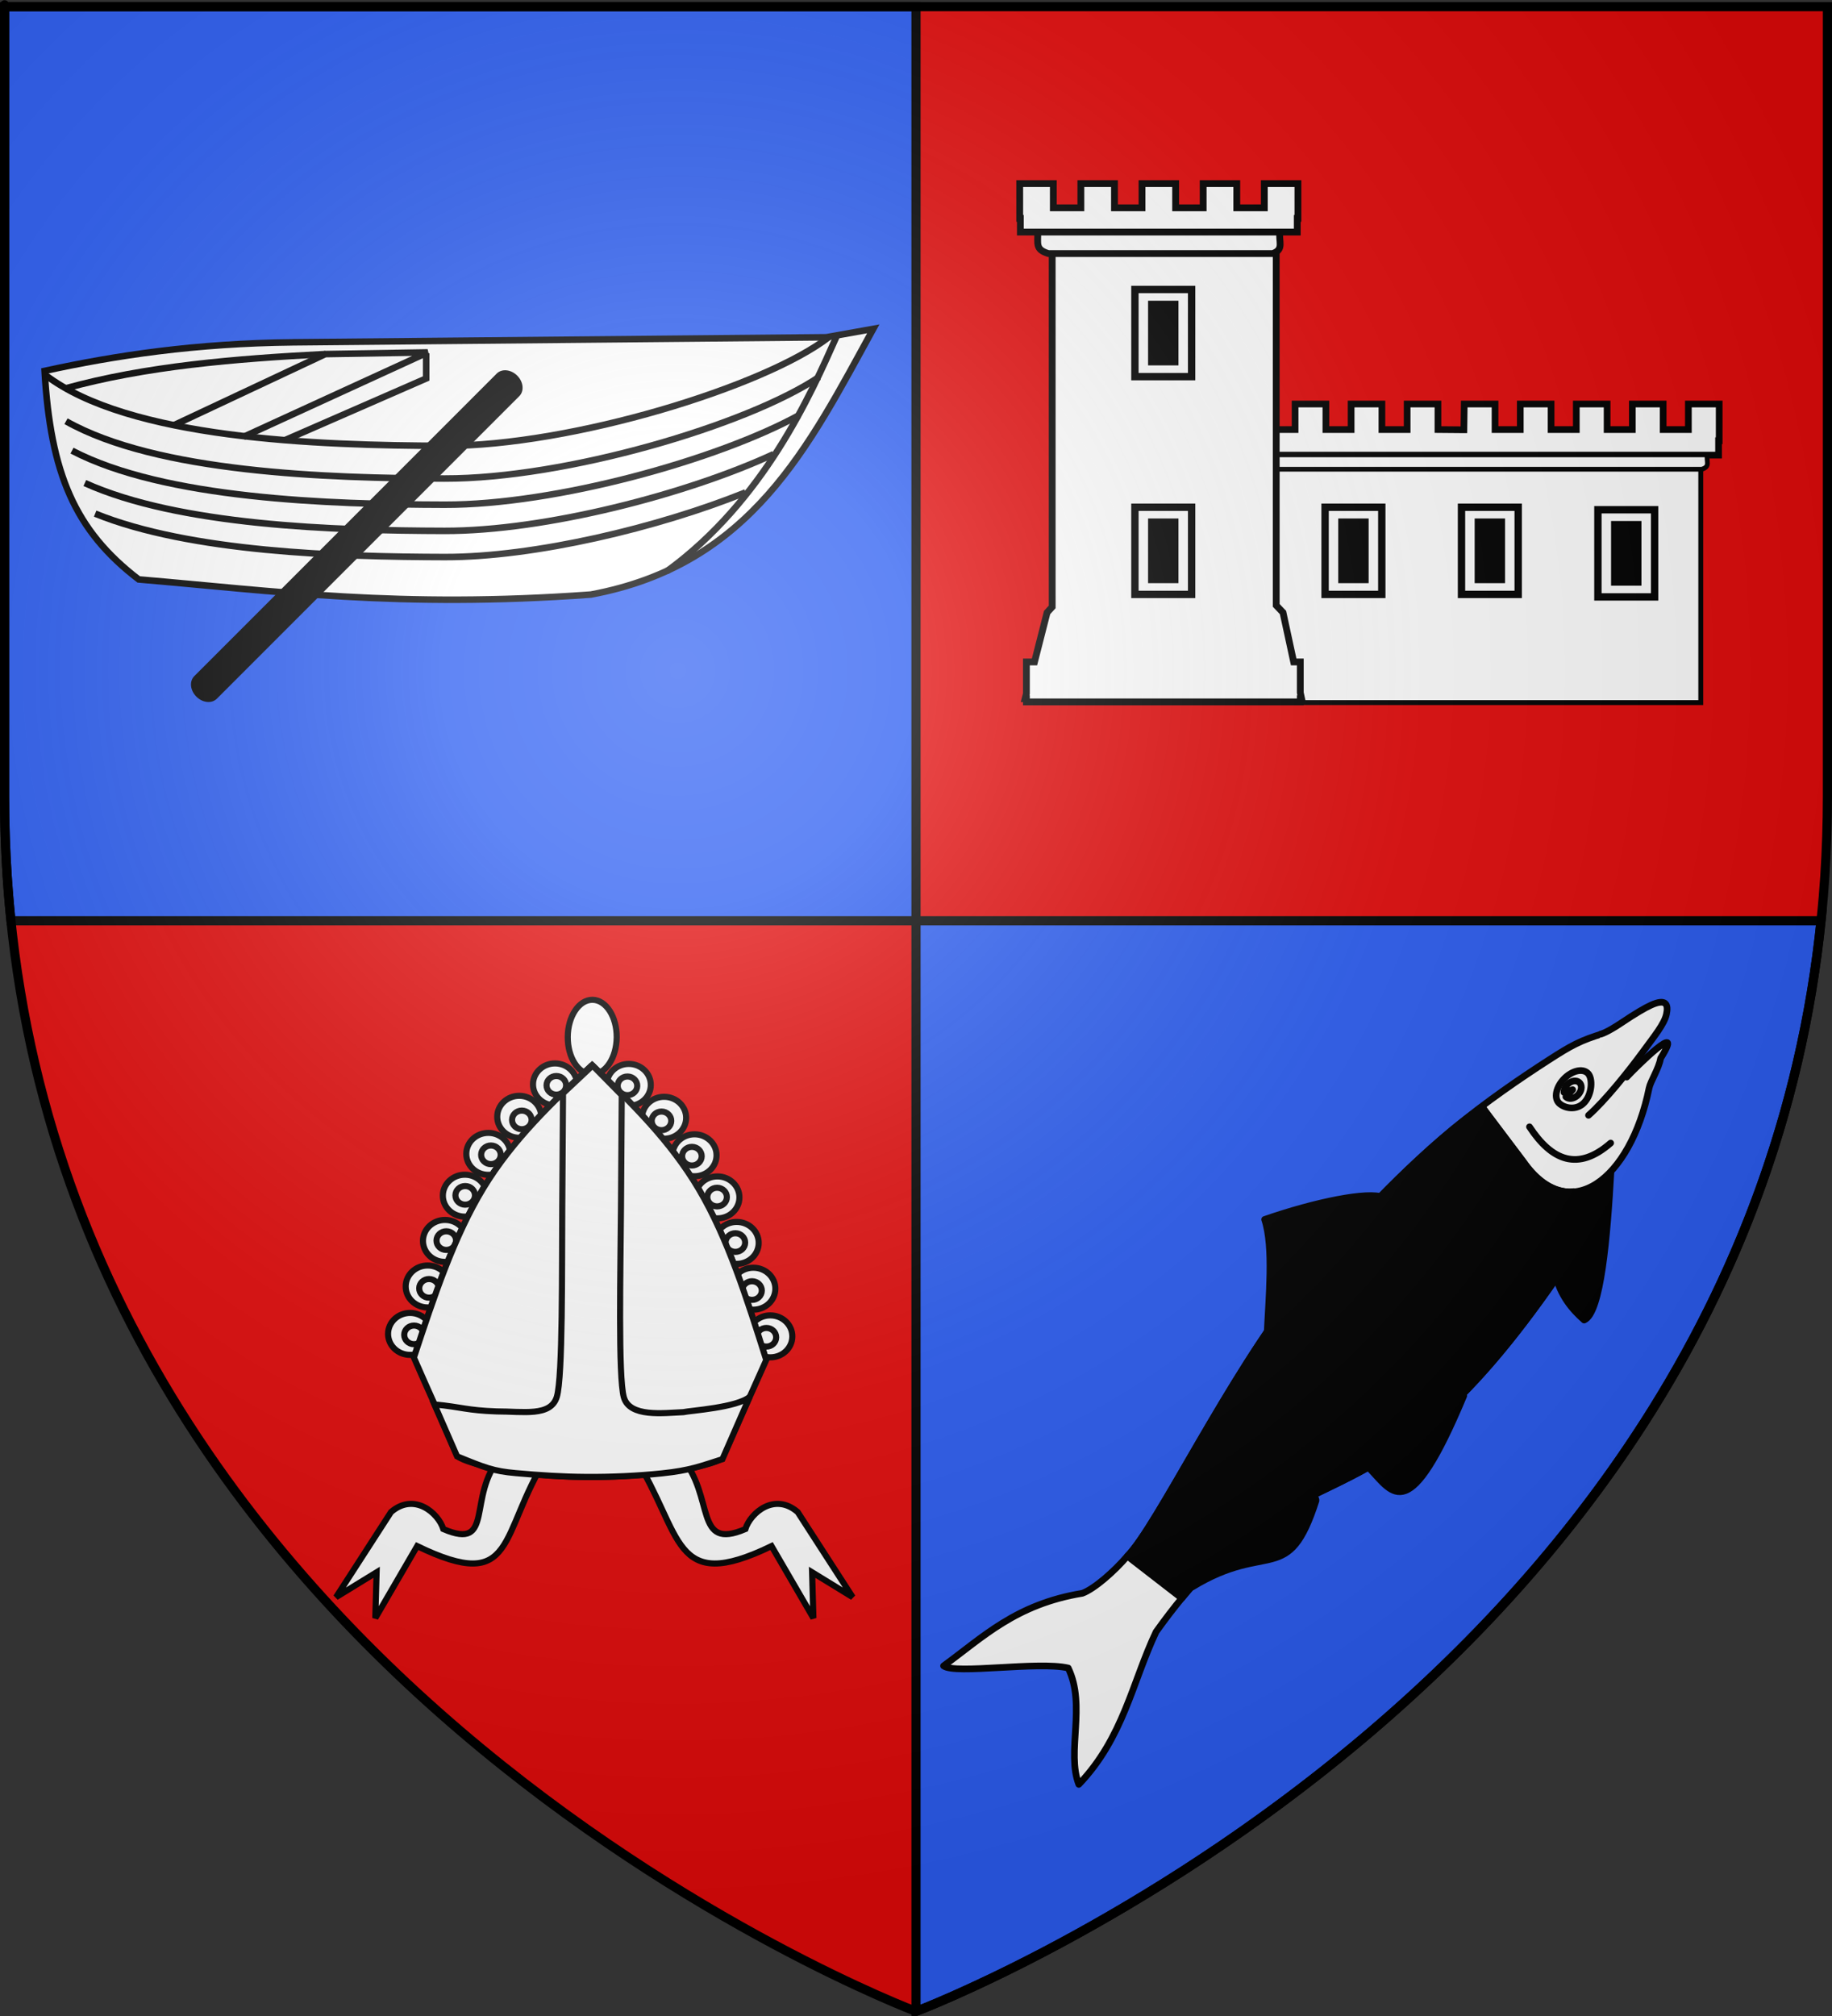 <?xml version="1.0" encoding="UTF-8" standalone="no"?>
<svg
   xmlns:dc="http://purl.org/dc/elements/1.1/"
   xmlns:cc="http://creativecommons.org/ns#"
   xmlns:rdf="http://www.w3.org/1999/02/22-rdf-syntax-ns#"
   xmlns:svg="http://www.w3.org/2000/svg"
   xmlns="http://www.w3.org/2000/svg"
   xmlns:xlink="http://www.w3.org/1999/xlink"
   xmlns:sodipodi="http://sodipodi.sourceforge.net/DTD/sodipodi-0.dtd"
   xmlns:inkscape="http://www.inkscape.org/namespaces/inkscape"
   height="660"
   width="600"
   version="1.0"
   id="svg2"
   sodipodi:version="0.32"
   inkscape:version="0.91 r13725"
   sodipodi:docname="Blason_ville_fr_Varambon_(Ain).svg"
   inkscape:export-filename="/Users/olivier/Desktop/Blason Rouge/Blason_Vide_3D.png"
   inkscape:export-xdpi="144"
   inkscape:export-ydpi="144"
   inkscape:output_extension="org.inkscape.output.svg.inkscape">
  <rect width="100%" height="100%" fill="#333333" stroke="none"/>
  <sodipodi:namedview
     inkscape:window-height="691"
     inkscape:window-width="1280"
     inkscape:pageshadow="2"
     inkscape:pageopacity="0.0"
     guidetolerance="10.0"
     gridtolerance="10.0"
     objecttolerance="10.0"
     borderopacity="1.0"
     bordercolor="#666666"
     pagecolor="#ffffff"
     id="base"
     showgrid="false"
     height="660px"
     inkscape:zoom="0.531018"
     inkscape:cx="168.58548"
     inkscape:cy="258.51752"
     inkscape:window-x="0"
     inkscape:window-y="1"
     inkscape:current-layer="layer4"
     inkscape:window-maximized="1" />
  <desc
     id="desc4">Flag of Canton of Valais (Wallis)</desc>
  <defs
     id="defs6">
    <linearGradient
       id="linearGradient2893">
      <stop
         style="stop-color:white;stop-opacity:0.314;"
         offset="0"
         id="stop2895" />
      <stop
         id="stop2897"
         offset="0.19"
         style="stop-color:white;stop-opacity:0.251;" />
      <stop
         style="stop-color:#6b6b6b;stop-opacity:0.125;"
         offset="0.6"
         id="stop2901" />
      <stop
         style="stop-color:black;stop-opacity:0.125;"
         offset="1"
         id="stop2899" />
    </linearGradient>
    <radialGradient
       inkscape:collect="always"
       xlink:href="#linearGradient2893"
       id="radialGradient3163"
       gradientUnits="userSpaceOnUse"
       gradientTransform="matrix(1.353,0,0,1.349,-77.629,-85.747)"
       cx="221.445"
       cy="226.331"
       fx="221.445"
       fy="226.331"
       r="300" />
    <g
       id="s">
      <g
         id="c">
        <path
           transform="matrix(0.951,0.309,-0.309,0.951,0,-1)"
           d="M 0,0 L 0,1 L 0.5,1 L 0,0 z "
           id="t" />
        <use
           height="540"
           width="810"
           y="0"
           x="0"
           id="use2144"
           transform="scale(-1,1)"
           xlink:href="#t" />
      </g>
      <g
         id="a">
        <use
           height="540"
           width="810"
           y="0"
           x="0"
           id="use2147"
           transform="matrix(0.309,0.951,-0.951,0.309,0,0)"
           xlink:href="#c" />
        <use
           height="540"
           width="810"
           y="0"
           x="0"
           id="use2149"
           transform="matrix(-0.809,0.588,-0.588,-0.809,0,0)"
           xlink:href="#c" />
      </g>
      <use
         height="540"
         width="810"
         y="0"
         x="0"
         id="use2151"
         transform="scale(-1,1)"
         xlink:href="#a" />
    </g>
  </defs>
  <g
     inkscape:groupmode="layer"
     id="layer3"
     inkscape:label="Fond écu"
     style="display:inline"
     sodipodi:insensitive="true">
    <path
       id="path2855"
       style="fill:#e20909;fill-opacity:1;fill-rule:evenodd;stroke:none;stroke-width:1px;stroke-linecap:butt;stroke-linejoin:miter;stroke-opacity:1"
       d="m 300,658.5 c 0,0 298.5,-112.32 298.5,-397.772 0,-285.452 0,-258.552 0,-258.552 l -597,0 0,258.552 C 1.5,546.18 300,658.5 300,658.5 Z"
       sodipodi:nodetypes="cccccc"
       inkscape:connector-curvature="0" />
    <path
       style="fill:#2b5df2;fill-opacity:1;fill-rule:evenodd;stroke:#000000;stroke-width:3;stroke-linecap:butt;stroke-linejoin:miter;stroke-miterlimit:4;stroke-dasharray:none;stroke-opacity:1"
       d="m 1.5,2.188 0,258.531 c 0,13.98 0.732,27.562 2.094,40.719 l 296.406,0 0,-299.25 -298.5,0 z"
       id="path2214"
       inkscape:connector-curvature="0" />
    <path
       style="fill:#2b5df2;fill-opacity:1;fill-rule:evenodd;stroke:#000000;stroke-width:3;stroke-linecap:butt;stroke-linejoin:miter;stroke-miterlimit:4;stroke-dasharray:none;stroke-opacity:1"
       d="m 596.406,301.438 c 0.537,-5.726 0.564,-5.723 0,0 z m 0,0 -296.406,0 0,357.062 c 0,0 269.962,-101.579 296.406,-357.062 z"
       id="path3188"
       sodipodi:nodetypes="cccccc"
       inkscape:connector-curvature="0" />
  </g>
  <g
     inkscape:groupmode="layer"
     id="layer4"
     inkscape:label="Meubles"
     style="display:inline"
     sodipodi:insensitive="true">
    <g
       style="display:inline"
       id="g4768"
       transform="matrix(0.335,0,0,0.335,593.84,122.559)">
      <path
         sodipodi:nodetypes="ccccc"
         inkscape:connector-curvature="0"
         id="rect2519"
         d="m -109.91,82.102 0,238.674 -440.529,0 0,-238.674 z"
         style="fill:#ffffff;fill-opacity:1;stroke:#000000;stroke-width:4.78;stroke-miterlimit:4;stroke-dasharray:none;stroke-opacity:1" />
      <path
         inkscape:connector-curvature="0"
         sodipodi:nodetypes="ccccccccccccccccccccccccccccccccccccccccc"
         d="m -341.495,54.158 -25.352,-0.221 0,-24.984 -30.11,0 0,24.984 -24.672,0 0,-24.984 -30.11,0 0,24.984 -24.672,0 0,-24.984 -30.11,0 0,24.984 -24.672,0 0,-24.984 -30.11,0 0,35.872 0.587,0 0,14.085 468.205,0 0,-14.085 0.599,0 0,-35.872 -30.11,0 0,24.984 -24.672,0 0,-24.984 -30.11,0 0,24.984 -24.672,0 0,-24.984 -30.11,0 0,24.984 -24.672,0 0,-24.984 -30.11,0 0,24.984 -24.672,0 0,-24.984 -30.11,0 -0.349,25.205 z"
         style="fill:#ffffff;fill-opacity:1;stroke:#000000;stroke-width:6.54;stroke-miterlimit:4;stroke-dasharray:none;stroke-opacity:1"
         id="path4244" />
      <path
         inkscape:connector-curvature="0"
         style="fill:#ffffff;fill-opacity:1;stroke:#000000;stroke-width:4.64;stroke-miterlimit:4;stroke-dasharray:none;stroke-opacity:1"
         d="m -103.563,78.64 -436.342,0 c 0.273,8.062 -1.964,11.356 7.747,14.072 l 423.268,0 c 8.663,-2.621 4.174,-7.657 5.326,-14.072 z"
         id="path4242"
         sodipodi:nodetypes="ccccc" />
      <g
         transform="translate(20,0)"
         id="g4756">
        <path
           sodipodi:nodetypes="ccccc"
           style="fill:#000000;fill-opacity:1;stroke:#000000;stroke-width:10.6;stroke-miterlimit:4;stroke-dasharray:none;stroke-opacity:1"
           d="m -176.744,134.009 0,81.777 -52.026,0 0,-81.777 52.026,0 z"
           id="use2498"
           inkscape:connector-curvature="0" />
        <path
           id="use2500"
           d="m -176.744,134.009 0,81.777 -52.026,0 0,-81.777 52.026,0 z m -13.05,11.177 -25.926,0 0,59.422 25.926,0 0,-59.422 z"
           style="fill:#ffffff;fill-opacity:1;stroke:#000000;stroke-width:3.786;stroke-miterlimit:4;stroke-dasharray:none;stroke-opacity:1"
           inkscape:connector-curvature="0" />
      </g>
      <path
         id="path4222"
         d="m -524.969,-143.661 0,369.426 6.623,6.957 10.452,48.344 6.468,0 0,29.973 1.268,5.874 -1.268,0 0,3.187 -267.764,0 0,-3.187 -1.268,0 1.268,-4.957 0,-30.89 7.891,0 12.34,-48.344 4.967,-5.457 0,-370.925 219.023,0 z"
         style="fill:#ffffff;fill-opacity:1;stroke:#000000;stroke-width:6.653;stroke-miterlimit:4;stroke-dasharray:none;stroke-opacity:1"
         inkscape:connector-curvature="0" />
      <path
         sodipodi:nodetypes="ccccc"
         id="path4224"
         d="m -521.337,-139.623 -236.798,0 c 0.365,12.361 -2.633,17.412 10.387,21.577 l 219.27,0 c 11.614,-4.018 5.597,-11.739 7.141,-21.577 z"
         style="fill:#ffffff;fill-opacity:1;stroke:#000000;stroke-width:6.653;stroke-miterlimit:4;stroke-dasharray:none;stroke-opacity:1"
         inkscape:connector-curvature="0" />
      <path
         id="path4226"
         d="m -503.737,-186.436 0,34.011 -0.654,0 0,13.354 -270.704,0 0,-13.354 -0.641,0 0,-34.011 32.859,0 0,23.688 26.925,0 0,-23.688 32.859,0 0,23.688 26.925,0 0,-23.688 32.859,0 0,23.688 26.925,0 0,-23.688 32.859,0 0,23.688 26.925,0 0,-23.688 32.859,0 z"
         style="fill:#ffffff;fill-opacity:1;stroke:#000000;stroke-width:6.653;stroke-miterlimit:4;stroke-dasharray:none;stroke-opacity:1"
         inkscape:connector-curvature="0" />
      <g
         id="g4760">
        <path
           sodipodi:nodetypes="ccccc"
           style="fill:#000000;fill-opacity:1;stroke:#000000;stroke-width:10.6;stroke-miterlimit:4;stroke-dasharray:none;stroke-opacity:1"
           d="m -609.377,-81.251 0,81.777 -52.026,0 0,-81.777 52.026,0 z"
           id="path4662"
           inkscape:connector-curvature="0" />
        <path
           id="path4664"
           d="m -609.377,-81.251 0,81.777 -52.026,0 0,-81.777 52.026,0 z m -13.05,11.177 -25.926,0 0,59.422 25.926,0 0,-59.422 z"
           style="fill:#ffffff;fill-opacity:1;stroke:#000000;stroke-width:3.786;stroke-miterlimit:4;stroke-dasharray:none;stroke-opacity:1"
           inkscape:connector-curvature="0" />
      </g>
      <g
         id="g4764">
        <path
           inkscape:connector-curvature="0"
           id="path4668"
           d="m -609.377,131.564 0,81.777 -52.026,0 0,-81.777 52.026,0 z"
           style="fill:#000000;fill-opacity:1;stroke:#000000;stroke-width:10.6;stroke-miterlimit:4;stroke-dasharray:none;stroke-opacity:1"
           sodipodi:nodetypes="ccccc" />
        <path
           inkscape:connector-curvature="0"
           style="fill:#ffffff;fill-opacity:1;stroke:#000000;stroke-width:3.786;stroke-miterlimit:4;stroke-dasharray:none;stroke-opacity:1"
           d="m -609.377,131.564 0,81.777 -52.026,0 0,-81.777 52.026,0 z m -13.05,11.177 -25.926,0 0,59.422 25.926,0 0,-59.422 z"
           id="path4670" />
      </g>
      <g
         transform="translate(10,0)"
         id="g4736">
        <path
           inkscape:connector-curvature="0"
           id="use2504"
           d="m -433.462,131.564 0,81.777 -52.026,0 0,-81.777 52.026,0 z"
           style="fill:#000000;fill-opacity:1;stroke:#000000;stroke-width:10.6;stroke-miterlimit:4;stroke-dasharray:none;stroke-opacity:1"
           sodipodi:nodetypes="ccccc" />
        <path
           inkscape:connector-curvature="0"
           style="fill:#ffffff;fill-opacity:1;stroke:#000000;stroke-width:3.786;stroke-miterlimit:4;stroke-dasharray:none;stroke-opacity:1"
           d="m -433.462,131.564 0,81.777 -52.026,0 0,-81.777 52.026,0 z m -13.05,11.177 -25.926,0 0,59.422 25.926,0 0,-59.422 z"
           id="use2506" />
      </g>
      <g
         transform="translate(15,0)"
         id="g4752">
        <path
           sodipodi:nodetypes="ccccc"
           style="fill:#000000;fill-opacity:1;stroke:#000000;stroke-width:10.6;stroke-miterlimit:4;stroke-dasharray:none;stroke-opacity:1"
           d="m -305.103,131.564 0,81.777 -52.026,0 0,-81.777 52.026,0 z"
           id="path4678"
           inkscape:connector-curvature="0" />
        <path
           id="path4680"
           d="m -305.103,131.564 0,81.777 -52.026,0 0,-81.777 52.026,0 z m -13.05,11.177 -25.926,0 0,59.422 25.926,0 0,-59.422 z"
           style="fill:#ffffff;fill-opacity:1;stroke:#000000;stroke-width:3.786;stroke-miterlimit:4;stroke-dasharray:none;stroke-opacity:1"
           inkscape:connector-curvature="0" />
      </g>
    </g>
    <g
       style="display:inline"
       id="g5911"
       transform="matrix(0.668,-0.863,0.863,0.668,-162.284,525.078)">
      <path
         inkscape:connector-curvature="0"
         sodipodi:nodetypes="cc"
         d="m 409.267,426.755 c -40.982,11.038 -36.154,1.352 -34.598,-8.762"
         style="fill:#000000;fill-opacity:1;fill-rule:evenodd;stroke:#000000;stroke-width:2;stroke-linecap:round;stroke-linejoin:round;stroke-miterlimit:4;stroke-dasharray:none;stroke-opacity:1"
         id="path13369" />
      <path
         sodipodi:nodetypes="csc"
         d="m 361.505,403.557 c -0.779,0.3 -3.529,7.123 -4.254,7.386 -25.634,9.305 -18.152,-4 -43.222,-13.502"
         style="fill:#000000;fill-opacity:1;fill-rule:evenodd;stroke:#000000;stroke-width:2;stroke-linecap:round;stroke-linejoin:round;stroke-miterlimit:4;stroke-dasharray:none;stroke-opacity:1"
         id="path13367"
         inkscape:connector-curvature="0" />
      <path
         sodipodi:nodetypes="ccc"
         d="m 441.567,371.247 c -1.326,-4.747 -13.484,-15.258 -27.049,-24.122 -4.911,7.284 -17.631,15.211 -27.276,22.011"
         style="fill:#000000;fill-opacity:1;fill-rule:evenodd;stroke:#000000;stroke-width:2;stroke-linecap:round;stroke-linejoin:round;stroke-miterlimit:4;stroke-dasharray:none;stroke-opacity:1"
         id="path13361"
         inkscape:connector-curvature="0" />
      <path
         inkscape:connector-curvature="0"
         sodipodi:nodetypes="csssccccccc"
         d="m 521.188,393.594 c -6.27,-4.465 -8.998,-5.624 -16.783,-8.373 -9.298,-3.283 -21.197,-7.169 -33.936,-10.023 -22.907,-5.132 -48.531,-6.917 -65.467,-7.272 -33.832,-0.708 -83.139,10.011 -95.574,8.43 -6.245,-0.311 -13.903,-1.853 -17.076,-3.846 -14.818,-13.801 -28.673,-15.529 -42.716,-19.609 0.046,4.374 18.583,21.592 22.393,29.976 -5.611,11.24 -20.237,14.907 -25.661,23.88 19.3,2.033 34.036,-6.084 50.396,-9.675 74.597,-2.795 56.884,35.552 157.772,30.04"
         style="fill:#ffffff;fill-opacity:1;fill-rule:evenodd;stroke:#000000;stroke-width:2;stroke-linecap:round;stroke-linejoin:round;stroke-miterlimit:4;stroke-dasharray:none;stroke-opacity:1"
         id="path13355" />
      <path
         inkscape:connector-curvature="0"
         sodipodi:nodetypes="ccc"
         d="m 477.457,414.023 c -23.23,5.733 -27.513,17.625 -28.104,27.395 4.74,2.704 23.934,-9.754 40.405,-21.084"
         style="fill:#000000;fill-opacity:1;fill-rule:evenodd;stroke:#000000;stroke-width:2;stroke-linecap:round;stroke-linejoin:round;stroke-miterlimit:4;stroke-dasharray:none;stroke-opacity:1"
         id="path13357" />
      <path
         inkscape:connector-curvature="0"
         sodipodi:nodetypes="csscc"
         d="m 480.953,378.882 c -0.406,1.023 -4.87,17.95 -5.17,18.913 -7.177,23.033 15.467,28.814 40.528,16.444 1.884,-0.93 6.39,-1.246 9.186,-2.74 14.472,-1.411 -7.029,-4.285 -10.689,-4.584"
         style="fill:#ffffff;fill-opacity:1;fill-rule:evenodd;stroke:#000000;stroke-width:2;stroke-linecap:round;stroke-linejoin:round;stroke-miterlimit:4;stroke-dasharray:none;stroke-opacity:1"
         id="path13359" />
      <path
         inkscape:connector-curvature="0"
         d="m 485.145,392.968 c -3.964,11.562 -1.681,19.738 11.068,22.242"
         style="fill:#ffffff;fill-opacity:1;fill-rule:evenodd;stroke:#000000;stroke-width:2;stroke-linecap:round;stroke-linejoin:round;stroke-miterlimit:4;stroke-dasharray:none;stroke-opacity:1"
         id="path13363" />
      <path
         inkscape:connector-curvature="0"
         sodipodi:nodetypes="cssssc"
         d="m 498.718,404.86 c 6.498,1.257 17.718,1.44 25.256,1.238 5.552,-0.149 10.325,-0.008 13.035,-1.3 2.649,-1.263 3.785,-2.971 -0.661,-5.329 -1.707,-0.905 -4.826,-2.175 -9.539,-3.736 -5.264,-1.743 -6.645,-2.911 -6.645,-2.911"
         style="fill:#ffffff;fill-opacity:1;fill-rule:evenodd;stroke:#000000;stroke-width:2;stroke-linecap:round;stroke-linejoin:round;stroke-miterlimit:4;stroke-dasharray:none;stroke-opacity:1"
         id="path13365" />
      <path
         inkscape:connector-curvature="0"
         sodipodi:nodetypes="csssc"
         d="m 496.184,395.669 c -0.224,2.19 1.343,5.493 4.765,5.843 3.423,0.35 7.406,-2.387 7.63,-4.577 0.224,-2.19 -2.37,-4.248 -5.793,-4.598 -3.423,-0.35 -6.379,1.142 -6.603,3.332 z"
         style="fill:#ffffff;fill-opacity:1;stroke:#000000;stroke-width:2;stroke-linecap:round;stroke-linejoin:round;stroke-miterlimit:4;stroke-dasharray:none;stroke-opacity:1"
         id="path13371" />
      <path
         inkscape:connector-curvature="0"
         d="m 498.944,396.1 c -0.112,1.092 0.841,2.13 2.248,2.447 1.406,0.318 2.849,-0.179 3.404,-1.172 0.555,-0.992 0.056,-2.186 -1.175,-2.817 -1.232,-0.63 -2.832,-0.51 -3.774,0.284 l 2.232,1.556 -2.934,-0.3 z"
         style="fill:#ffffff;fill-opacity:1;stroke:#000000;stroke-width:2;stroke-linecap:round;stroke-linejoin:round;stroke-miterlimit:4;stroke-dasharray:none;stroke-opacity:1"
         id="path13373" />
      <path
         id="path5905"
         d="m 309.436,376.355 0,20.666 c 60.182,1.8 50.379,35.277 145.1,30.102 l 23.381,-11.762 c -0.321,-0.351 -0.682,-0.668 -0.961,-1.055 -0.549,-0.76 -1.016,-1.589 -1.393,-2.486 -0.376,-0.897 -0.661,-1.861 -0.852,-2.895 -0.19,-1.033 -0.285,-2.136 -0.275,-3.305 0.009,-1.169 0.121,-2.406 0.344,-3.711 0.222,-1.305 0.555,-2.676 1.004,-4.115 0.241,-0.774 3.654,-13.469 5.396,-19.752 -3.548,-0.973 -6.974,-2.009 -10.711,-2.846 -22.907,-5.132 -48.531,-6.917 -65.467,-7.271 -33.827,-0.707 -83.122,10.007 -95.566,8.43 z"
         style="fill:#000000;fill-opacity:1;fill-rule:evenodd;stroke:#000000;stroke-width:2;stroke-linecap:round;stroke-linejoin:round;stroke-miterlimit:4;stroke-dasharray:none;stroke-opacity:1"
         inkscape:connector-curvature="0" />
    </g>
    <g
       id="g4281">
      <g
         style="stroke-width:1.697;stroke-miterlimit:4;stroke-dasharray:none"
         transform="matrix(1.179,0,0,1.179,366.425,291.958)"
         id="g7468">
        <path
           style="fill:#ffffff;fill-rule:evenodd;stroke:#000000;stroke-width:1.697;stroke-linecap:butt;stroke-linejoin:miter;stroke-miterlimit:4;stroke-dasharray:none;stroke-opacity:1"
           d="m -171.74,156.97 12.898,0 c -13.524,21.37 -8.209,38.197 -36.066,24.715 l -11.631,19.99 0.363,-12.721 -11.267,6.906 15.265,-23.625 c 6.379,-5.513 13.098,0.158 14.538,4.725 14.383,6.154 6.436,-9.175 15.898,-19.99 z"
           id="path7464"
           inkscape:connector-curvature="0"
           sodipodi:nodetypes="ccccccccc" />
        <path
           sodipodi:nodetypes="ccccccccc"
           inkscape:connector-curvature="0"
           id="path7466"
           d="m -121.59,156.97 -12.898,0 c 13.524,21.37 10.162,38.197 38.019,24.715 l 11.631,19.99 -0.363,-12.721 11.267,6.906 -15.265,-23.625 c -6.379,-5.513 -13.098,0.158 -14.538,4.725 -14.416,6.163 -8.348,-9.185 -17.852,-19.99 z"
           style="fill:#ffffff;fill-rule:evenodd;stroke:#000000;stroke-width:1.697;stroke-linecap:butt;stroke-linejoin:miter;stroke-miterlimit:4;stroke-dasharray:none;stroke-opacity:1" />
      </g>
      <g
         style="stroke-width:1.697;stroke-miterlimit:4;stroke-dasharray:none"
         transform="matrix(1.179,0.008,-0.008,1.179,366.653,293.144)"
         id="g7347">
        <g
           style="stroke-width:1.697;stroke-miterlimit:4;stroke-dasharray:none"
           id="g7382">
          <path
             id="mitra1-1"
             class="Silber Rand2"
             d="m -142.077,53.535 c 0,-3.217 2.739,-5.825 6.118,-5.825 3.379,0 6.118,2.608 6.118,5.825 0,3.217 -2.739,5.825 -6.118,5.825 -3.379,0 -6.118,-2.608 -6.118,-5.825 l 0,0 z"
             style="fill:#ffffff;fill-opacity:1;fill-rule:evenodd;stroke:#000000;stroke-width:1.697;stroke-linecap:butt;stroke-linejoin:miter;stroke-miterlimit:4;stroke-dasharray:none;stroke-opacity:1"
             inkscape:connector-curvature="0" />
          <path
             id="mitra1-2"
             class="Silber Rand2"
             d="m -132.198,62.597 c 0,-3.217 2.739,-5.825 6.118,-5.825 3.379,0 6.118,2.608 6.118,5.825 0,3.217 -2.739,5.825 -6.118,5.825 -3.379,0 -6.118,-2.608 -6.118,-5.825 l 0,0 z"
             style="fill:#ffffff;fill-opacity:1;fill-rule:evenodd;stroke:#000000;stroke-width:1.697;stroke-linecap:butt;stroke-linejoin:miter;stroke-miterlimit:4;stroke-dasharray:none;stroke-opacity:1"
             inkscape:connector-curvature="0" />
          <path
             id="mitra1-3"
             class="Silber Rand2"
             d="m -123.678,72.952 c 0,-3.217 2.739,-5.825 6.118,-5.825 3.379,0 6.118,2.608 6.118,5.825 0,3.217 -2.739,5.825 -6.118,5.825 -3.379,0 -6.118,-2.608 -6.118,-5.825 z"
             style="fill:#ffffff;fill-opacity:1;fill-rule:evenodd;stroke:#000000;stroke-width:1.697;stroke-linecap:butt;stroke-linejoin:miter;stroke-miterlimit:4;stroke-dasharray:none;stroke-opacity:1"
             inkscape:connector-curvature="0" />
          <path
             id="mitra1-4"
             class="Silber Rand2"
             d="m -117.243,84.603 c 0,-3.217 2.739,-5.825 6.118,-5.825 3.379,0 6.118,2.608 6.118,5.825 0,3.217 -2.739,5.825 -6.118,5.825 -3.379,0 -6.118,-2.608 -6.118,-5.825 z"
             style="fill:#ffffff;fill-opacity:1;fill-rule:evenodd;stroke:#000000;stroke-width:1.697;stroke-linecap:butt;stroke-linejoin:miter;stroke-miterlimit:4;stroke-dasharray:none;stroke-opacity:1"
             inkscape:connector-curvature="0" />
          <path
             id="mitra1-5"
             class="Silber Rand2"
             d="m -111.805,97.202 c 0,-3.217 2.739,-5.825 6.118,-5.825 3.379,0 6.118,2.608 6.118,5.825 0,3.217 -2.739,5.825 -6.118,5.825 -3.379,0 -6.118,-2.608 -6.118,-5.825 z"
             style="fill:#ffffff;fill-opacity:1;fill-rule:evenodd;stroke:#000000;stroke-width:1.697;stroke-linecap:butt;stroke-linejoin:miter;stroke-miterlimit:4;stroke-dasharray:none;stroke-opacity:1"
             inkscape:connector-curvature="0" />
          <path
             id="mitra1-6"
             class="Silber Rand2"
             d="m -107.092,109.888 c 0,-3.217 2.739,-5.825 6.118,-5.825 3.379,0 6.118,2.608 6.118,5.825 0,3.217 -2.739,5.825 -6.118,5.825 -3.379,0 -6.118,-2.608 -6.118,-5.825 z"
             style="fill:#ffffff;fill-opacity:1;fill-rule:evenodd;stroke:#000000;stroke-width:1.697;stroke-linecap:butt;stroke-linejoin:miter;stroke-miterlimit:4;stroke-dasharray:none;stroke-opacity:1"
             inkscape:connector-curvature="0" />
          <path
             id="mitra1-7"
             class="Silber Rand2"
             d="m -102.289,123.091 c 0,-3.217 2.739,-5.825 6.118,-5.825 3.379,0 6.118,2.608 6.118,5.825 0,3.217 -2.739,5.825 -6.118,5.825 -3.379,0 -6.118,-2.608 -6.118,-5.825 z"
             style="fill:#ffffff;fill-opacity:1;fill-rule:evenodd;stroke:#000000;stroke-width:1.697;stroke-linecap:butt;stroke-linejoin:miter;stroke-miterlimit:4;stroke-dasharray:none;stroke-opacity:1"
             inkscape:connector-curvature="0" />
          <path
             id="mitra1-8"
             class="Silber Rand2"
             d="m -150.325,53.535 c 0,-3.217 -2.739,-5.825 -6.118,-5.825 -3.379,0 -6.118,2.608 -6.118,5.825 0,3.217 2.739,5.825 6.118,5.825 3.379,0 6.118,-2.608 6.118,-5.825 l 0,0 z"
             style="fill:#ffffff;fill-opacity:1;fill-rule:evenodd;stroke:#000000;stroke-width:1.697;stroke-linecap:butt;stroke-linejoin:miter;stroke-miterlimit:4;stroke-dasharray:none;stroke-opacity:1"
             inkscape:connector-curvature="0" />
          <path
             id="mitra1-9"
             class="Silber Rand2"
             d="m -160.204,62.597 c 0,-3.217 -2.739,-5.825 -6.118,-5.825 -3.379,0 -6.118,2.608 -6.118,5.825 0,3.217 2.739,5.825 6.118,5.825 3.379,0 6.118,-2.608 6.118,-5.825 l 0,0 z"
             style="fill:#ffffff;fill-opacity:1;fill-rule:evenodd;stroke:#000000;stroke-width:1.697;stroke-linecap:butt;stroke-linejoin:miter;stroke-miterlimit:4;stroke-dasharray:none;stroke-opacity:1"
             inkscape:connector-curvature="0" />
          <path
             id="mitra1-10"
             class="Silber Rand2"
             d="m -168.724,72.952 c 0,-3.217 -2.739,-5.825 -6.118,-5.825 -3.379,0 -6.118,2.608 -6.118,5.825 0,3.217 2.739,5.825 6.118,5.825 3.379,0 6.118,-2.608 6.118,-5.825 z"
             style="fill:#ffffff;fill-opacity:1;fill-rule:evenodd;stroke:#000000;stroke-width:1.697;stroke-linecap:butt;stroke-linejoin:miter;stroke-miterlimit:4;stroke-dasharray:none;stroke-opacity:1"
             inkscape:connector-curvature="0" />
          <path
             id="mitra1-11"
             class="Silber Rand2"
             d="m -175.159,84.603 c 0,-3.217 -2.739,-5.825 -6.118,-5.825 -3.379,0 -6.118,2.608 -6.118,5.825 0,3.217 2.739,5.825 6.118,5.825 3.379,0 6.118,-2.608 6.118,-5.825 z"
             style="fill:#ffffff;fill-opacity:1;fill-rule:evenodd;stroke:#000000;stroke-width:1.697;stroke-linecap:butt;stroke-linejoin:miter;stroke-miterlimit:4;stroke-dasharray:none;stroke-opacity:1"
             inkscape:connector-curvature="0" />
          <path
             id="mitra1-12"
             class="Silber Rand2"
             d="m -180.597,97.202 c 0,-3.217 -2.739,-5.825 -6.118,-5.825 -3.379,0 -6.118,2.608 -6.118,5.825 0,3.217 2.739,5.825 6.118,5.825 3.379,0 6.118,-2.608 6.118,-5.825 z"
             style="fill:#ffffff;fill-opacity:1;fill-rule:evenodd;stroke:#000000;stroke-width:1.697;stroke-linecap:butt;stroke-linejoin:miter;stroke-miterlimit:4;stroke-dasharray:none;stroke-opacity:1"
             inkscape:connector-curvature="0" />
          <path
             id="mitra1-13"
             class="Silber Rand2"
             d="m -185.31,109.888 c 0,-3.217 -2.739,-5.825 -6.118,-5.825 -3.379,0 -6.118,2.608 -6.118,5.825 0,3.217 2.739,5.825 6.118,5.825 3.379,0 6.118,-2.608 6.118,-5.825 z"
             style="fill:#ffffff;fill-opacity:1;fill-rule:evenodd;stroke:#000000;stroke-width:1.697;stroke-linecap:butt;stroke-linejoin:miter;stroke-miterlimit:4;stroke-dasharray:none;stroke-opacity:1"
             inkscape:connector-curvature="0" />
          <path
             id="mitra1-14"
             class="Silber Rand2"
             d="m -190.114,123.091 c 0,-3.217 -2.739,-5.825 -6.118,-5.825 -3.379,0 -6.118,2.608 -6.118,5.825 0,3.217 2.739,5.825 6.118,5.825 3.379,0 6.118,-2.608 6.118,-5.825 l 0,0 z"
             style="fill:#ffffff;fill-opacity:1;fill-rule:evenodd;stroke:#000000;stroke-width:1.697;stroke-linecap:butt;stroke-linejoin:miter;stroke-miterlimit:4;stroke-dasharray:none;stroke-opacity:1"
             inkscape:connector-curvature="0" />
          <path
             id="mitra2-1"
             class="Silber Rand2"
             d="m -139.404,40.332 c 0,-5.719 -3.043,-10.356 -6.798,-10.356 -3.754,0 -6.798,4.636 -6.798,10.356 0,5.719 3.043,10.356 6.798,10.356 3.754,0 6.798,-4.636 6.798,-10.356 z"
             style="fill:#ffffff;fill-opacity:1;fill-rule:evenodd;stroke:#000000;stroke-width:1.697;stroke-linecap:butt;stroke-linejoin:miter;stroke-miterlimit:4;stroke-dasharray:none;stroke-opacity:1"
             inkscape:connector-curvature="0" />
          <path
             id="mitra-linie-1"
             class="Rand4Hell"
             d="m -195.144,129.65 c 5.438,-16.828 10.876,-33.656 19.033,-47.248 8.157,-13.592 19.033,-23.948 29.909,-34.303"
             style="fill:#ffffff;fill-opacity:1;fill-rule:evenodd;stroke:#000000;stroke-width:1.697;stroke-linecap:butt;stroke-linejoin:miter;stroke-miterlimit:4;stroke-dasharray:none;stroke-opacity:1"
             inkscape:connector-curvature="0" />
          <path
             id="mitra-linie-2"
             class="Rand4Hell"
             d="m -97.258,129.65 c -5.438,-16.828 -10.876,-33.656 -19.033,-47.248 -8.157,-13.592 -19.033,-23.948 -29.909,-34.303"
             style="fill:#ffffff;fill-opacity:1;fill-rule:evenodd;stroke:#000000;stroke-width:1.697;stroke-linecap:butt;stroke-linejoin:miter;stroke-miterlimit:4;stroke-dasharray:none;stroke-opacity:1"
             inkscape:connector-curvature="0" />
          <path
             id="mitra-blau-1"
             class="Hellblau"
             d="m -192.425,123.35 c 0,-1.43 -1.217,-2.589 -2.719,-2.589 -1.502,0 -2.719,1.159 -2.719,2.589 0,1.43 1.217,2.589 2.719,2.589 1.502,0 2.719,-1.159 2.719,-2.589 z"
             style="fill:#ffffff;fill-opacity:1;fill-rule:evenodd;stroke:#000000;stroke-width:1.697;stroke-linecap:butt;stroke-linejoin:miter;stroke-miterlimit:4;stroke-dasharray:none;stroke-opacity:1"
             inkscape:connector-curvature="0" />
          <path
             id="mitra-blau-2"
             class="Hellblau"
             d="m -188.346,110.406 c 0,-1.43 -1.217,-2.589 -2.719,-2.589 -1.502,0 -2.719,1.159 -2.719,2.589 0,1.43 1.217,2.589 2.719,2.589 1.502,0 2.719,-1.159 2.719,-2.589 z"
             style="fill:#ffffff;fill-opacity:1;fill-rule:evenodd;stroke:#000000;stroke-width:1.697;stroke-linecap:butt;stroke-linejoin:miter;stroke-miterlimit:4;stroke-dasharray:none;stroke-opacity:1"
             inkscape:connector-curvature="0" />
          <path
             id="mitra-blau-3"
             class="Hellblau"
             d="m -183.633,97.116 c 0,-1.43 -1.217,-2.589 -2.719,-2.589 -1.502,0 -2.719,1.159 -2.719,2.589 0,1.43 1.217,2.589 2.719,2.589 1.502,0 2.719,-1.159 2.719,-2.589 z"
             style="fill:#ffffff;fill-opacity:1;fill-rule:evenodd;stroke:#000000;stroke-width:1.697;stroke-linecap:butt;stroke-linejoin:miter;stroke-miterlimit:4;stroke-dasharray:none;stroke-opacity:1"
             inkscape:connector-curvature="0" />
          <path
             id="mitra-blau-4"
             class="Hellblau"
             d="m -178.467,84.516 c 0,-1.43 -1.217,-2.589 -2.719,-2.589 -1.502,0 -2.719,1.159 -2.719,2.589 0,1.43 1.217,2.589 2.719,2.589 1.502,0 2.719,-1.159 2.719,-2.589 z"
             style="fill:#ffffff;fill-opacity:1;fill-rule:evenodd;stroke:#000000;stroke-width:1.697;stroke-linecap:butt;stroke-linejoin:miter;stroke-miterlimit:4;stroke-dasharray:none;stroke-opacity:1"
             inkscape:connector-curvature="0" />
          <path
             id="mitra-blau-5"
             class="Hellblau"
             d="m -171.398,73.211 c 0,-1.43 -1.217,-2.589 -2.719,-2.589 -1.502,0 -2.719,1.159 -2.719,2.589 0,1.43 1.217,2.589 2.719,2.589 1.502,0 2.719,-1.159 2.719,-2.589 z"
             style="fill:#ffffff;fill-opacity:1;fill-rule:evenodd;stroke:#000000;stroke-width:1.697;stroke-linecap:butt;stroke-linejoin:miter;stroke-miterlimit:4;stroke-dasharray:none;stroke-opacity:1"
             inkscape:connector-curvature="0" />
          <path
             id="mitra-blau-6"
             class="Hellblau"
             d="m -162.878,63.46 c 0,-1.43 -1.217,-2.589 -2.719,-2.589 -1.502,0 -2.719,1.159 -2.719,2.589 0,1.43 1.217,2.589 2.719,2.589 1.502,0 2.719,-1.159 2.719,-2.589 z"
             style="fill:#ffffff;fill-opacity:1;fill-rule:evenodd;stroke:#000000;stroke-width:1.697;stroke-linecap:butt;stroke-linejoin:miter;stroke-miterlimit:4;stroke-dasharray:none;stroke-opacity:1"
             inkscape:connector-curvature="0" />
          <path
             id="mitra-blau-7"
             class="Hellblau"
             d="m -153.361,53.794 c 0,-1.43 -1.217,-2.589 -2.719,-2.589 -1.502,0 -2.719,1.159 -2.719,2.589 0,1.43 1.217,2.589 2.719,2.589 1.502,0 2.719,-1.159 2.719,-2.589 z"
             style="fill:#ffffff;fill-opacity:1;fill-rule:evenodd;stroke:#000000;stroke-width:1.697;stroke-linecap:butt;stroke-linejoin:miter;stroke-miterlimit:4;stroke-dasharray:none;stroke-opacity:1"
             inkscape:connector-curvature="0" />
          <path
             id="mitra-blau-8"
             class="Hellblau"
             d="m -99.977,123.35 c 0,-1.43 1.217,-2.589 2.719,-2.589 1.502,0 2.719,1.159 2.719,2.589 0,1.43 -1.217,2.589 -2.719,2.589 -1.502,0 -2.719,-1.159 -2.719,-2.589 z"
             style="fill:#ffffff;fill-opacity:1;fill-rule:evenodd;stroke:#000000;stroke-width:1.697;stroke-linecap:butt;stroke-linejoin:miter;stroke-miterlimit:4;stroke-dasharray:none;stroke-opacity:1"
             inkscape:connector-curvature="0" />
          <path
             id="mitra-blau-9"
             class="Hellblau"
             d="m -104.056,110.406 c 0,-1.43 1.217,-2.589 2.719,-2.589 1.502,0 2.719,1.159 2.719,2.589 0,1.43 -1.217,2.589 -2.719,2.589 -1.502,0 -2.719,-1.159 -2.719,-2.589 z"
             style="fill:#ffffff;fill-opacity:1;fill-rule:evenodd;stroke:#000000;stroke-width:1.697;stroke-linecap:butt;stroke-linejoin:miter;stroke-miterlimit:4;stroke-dasharray:none;stroke-opacity:1"
             inkscape:connector-curvature="0" />
          <path
             id="mitra-blau-10"
             class="Hellblau"
             d="m -108.769,97.116 c 0,-1.43 1.217,-2.589 2.719,-2.589 1.502,0 2.719,1.159 2.719,2.589 0,1.43 -1.217,2.589 -2.719,2.589 -1.502,0 -2.719,-1.159 -2.719,-2.589 z"
             style="fill:#ffffff;fill-opacity:1;fill-rule:evenodd;stroke:#000000;stroke-width:1.697;stroke-linecap:butt;stroke-linejoin:miter;stroke-miterlimit:4;stroke-dasharray:none;stroke-opacity:1"
             inkscape:connector-curvature="0" />
          <path
             id="mitra-blau-11"
             class="Hellblau"
             d="m -113.935,84.516 c 0,-1.43 1.217,-2.589 2.719,-2.589 1.502,0 2.719,1.159 2.719,2.589 0,1.43 -1.217,2.589 -2.719,2.589 -1.502,0 -2.719,-1.159 -2.719,-2.589 z"
             style="fill:#ffffff;fill-opacity:1;fill-rule:evenodd;stroke:#000000;stroke-width:1.697;stroke-linecap:butt;stroke-linejoin:miter;stroke-miterlimit:4;stroke-dasharray:none;stroke-opacity:1"
             inkscape:connector-curvature="0" />
          <path
             id="mitra-blau-12"
             class="Hellblau"
             d="m -121.005,73.211 c 0,-1.43 1.217,-2.589 2.719,-2.589 1.502,0 2.719,1.159 2.719,2.589 0,1.43 -1.217,2.589 -2.719,2.589 -1.502,0 -2.719,-1.159 -2.719,-2.589 z"
             style="fill:#ffffff;fill-opacity:1;fill-rule:evenodd;stroke:#000000;stroke-width:1.697;stroke-linecap:butt;stroke-linejoin:miter;stroke-miterlimit:4;stroke-dasharray:none;stroke-opacity:1"
             inkscape:connector-curvature="0" />
          <path
             id="mitra-blau-13"
             class="Hellblau"
             d="m -129.524,63.46 c 0,-1.43 1.217,-2.589 2.719,-2.589 1.502,0 2.719,1.159 2.719,2.589 0,1.43 -1.217,2.589 -2.719,2.589 -1.502,0 -2.719,-1.159 -2.719,-2.589 l 0,0 z"
             style="fill:#ffffff;fill-opacity:1;fill-rule:evenodd;stroke:#000000;stroke-width:1.697;stroke-linecap:butt;stroke-linejoin:miter;stroke-miterlimit:4;stroke-dasharray:none;stroke-opacity:1"
             inkscape:connector-curvature="0" />
          <path
             id="mitra-blau-14"
             class="Hellblau"
             d="m -139.041,53.794 c 0,-1.43 1.217,-2.589 2.719,-2.589 1.502,0 2.719,1.159 2.719,2.589 0,1.43 -1.217,2.589 -2.719,2.589 -1.502,0 -2.719,-1.159 -2.719,-2.589 z"
             style="fill:#ffffff;fill-opacity:1;fill-rule:evenodd;stroke:#000000;stroke-width:1.697;stroke-linecap:butt;stroke-linejoin:miter;stroke-miterlimit:4;stroke-dasharray:none;stroke-opacity:1"
             inkscape:connector-curvature="0" />
          <path
             style="fill:#ffffff;fill-opacity:1;fill-rule:evenodd;stroke:#000000;stroke-width:1.697;stroke-linecap:butt;stroke-linejoin:miter;stroke-miterlimit:4;stroke-dasharray:none;stroke-opacity:1"
             d="m -146.193,48.101 c -10.876,10.356 -21.749,20.721 -29.906,34.312 -8.157,13.592 -13.593,30.422 -19.031,47.25 3.993,9.028 8.247,18.035 12.125,27.062 0.797,1.725 15.635,5.767 36.027,5.767 20.392,0 37.248,-3.871 37.817,-5.767 l 11.906,-27.062 c -5.438,-16.828 -10.874,-33.658 -19.031,-47.25 -8.157,-13.592 -19.03,-23.957 -29.906,-34.312 z"
             id="mitra3-1"
             sodipodi:nodetypes="csccsccsc"
             inkscape:connector-curvature="0" />
          <path
             id="mitra5-1"
             class="Hellblau"
             d="m -146.989,162.468 c 6.798,0 14.293,-0.383 20.958,-1.129 7.928,-0.887 10.747,-2.096 16.789,-4.059 l 7.457,-17.36 c -3.425,3.01 -16.481,3.932 -18.417,4.381 -5.645,0.279 -14.899,1.591 -16.539,-4.031 -1.64,-5.622 -1.148,-35.903 -1.148,-52.561 0,-16.658 0,-31.308 0,-31.308 l -8.157,-8.161 -8.157,7.767 c 0,0 0,15.045 0,31.702 0,16.657 0.493,46.938 -1.148,52.561 -1.64,5.622 -9.384,4.111 -16.709,4.179 -8.155,-0.228 -9.65,-1.128 -17.291,-1.835 l 6.404,14.38 c 7.74,3.095 10.089,4.039 16.32,4.549 6.685,0.547 12.841,0.925 19.638,0.925 z"
             style="fill:#ffffff;fill-rule:evenodd;stroke:#000000;stroke-width:1.697;stroke-linecap:butt;stroke-linejoin:miter;stroke-miterlimit:4;stroke-dasharray:none;stroke-opacity:1"
             sodipodi:nodetypes="cscccsscccsscccsc"
             inkscape:connector-curvature="0" />
        </g>
      </g>
    </g>
    <g
       style="display:inline"
       id="g8098"
       transform="translate(-5.67,0)">
      <g
         transform="translate(0,0.413)"
         id="g8085">
        <path
           style="fill:#ffffff;fill-rule:evenodd;stroke:#000000;stroke-width:2.142;stroke-linecap:butt;stroke-linejoin:miter;stroke-miterlimit:4;stroke-dasharray:none;stroke-opacity:1"
           d="m 101.747,111.656 174.514,-1.652 15.415,-2.753 c -21.08,38.357 -39.94,77.231 -92.487,86.982 -62.848,4.572 -103.371,-1.159 -148.089,-4.955 -21.004,-16.05 -28.874,-34.804 -30.829,-68.264 23.252,-5.062 49.26,-9.014 81.477,-9.359 z"
           id="path8013"
           inkscape:connector-curvature="0"
           sodipodi:nodetypes="ccccccc" />
        <g
           id="g8046"
           transform="matrix(1.071,0,0,1.071,725.484,25.214)">
          <path
             sodipodi:nodetypes="csc"
             inkscape:connector-curvature="0"
             id="path8015"
             d="m -658.253,90.679 c 25.511,19.512 83.051,21.589 122.138,21.673 38.685,0.083 98.101,-18.133 117.598,-33.319"
             style="fill:none;fill-rule:evenodd;stroke:#000000;stroke-width:2;stroke-linecap:butt;stroke-linejoin:miter;stroke-miterlimit:4;stroke-dasharray:none;stroke-opacity:1" />
          <path
             sodipodi:nodetypes="cccc"
             inkscape:connector-curvature="0"
             id="path8017"
             d="M -618.87,106.024 -572.609,84.307 l 31.299,-0.514 -56.357,25.829"
             style="fill:none;fill-rule:evenodd;stroke:#000000;stroke-width:2;stroke-linecap:butt;stroke-linejoin:miter;stroke-miterlimit:4;stroke-dasharray:none;stroke-opacity:1" />
          <path
             sodipodi:nodetypes="ccc"
             inkscape:connector-curvature="0"
             id="path8019"
             d="m -541.768,84.05 0,7.71 -42.976,18.761"
             style="fill:none;fill-rule:evenodd;stroke:#000000;stroke-width:2;stroke-linecap:butt;stroke-linejoin:miter;stroke-miterlimit:4;stroke-dasharray:none;stroke-opacity:1" />
          <path
             sodipodi:nodetypes="cc"
             inkscape:connector-curvature="0"
             id="path8021"
             d="m -652.28,94.845 c 24.874,-6.879 52.074,-9.106 79.671,-10.538"
             style="fill:none;fill-rule:evenodd;stroke:#000000;stroke-width:2;stroke-linecap:butt;stroke-linejoin:miter;stroke-miterlimit:4;stroke-dasharray:none;stroke-opacity:1" />
          <path
             style="fill:none;fill-rule:evenodd;stroke:#000000;stroke-width:2;stroke-linecap:butt;stroke-linejoin:miter;stroke-miterlimit:4;stroke-dasharray:none;stroke-opacity:1"
             d="m -468.202,150.703 c 29.767,-21.671 44.022,-54.027 51.955,-71.857"
             id="path8023"
             inkscape:connector-curvature="0"
             sodipodi:nodetypes="cc" />
          <path
             style="fill:none;fill-rule:evenodd;stroke:#000000;stroke-width:2;stroke-linecap:butt;stroke-linejoin:miter;stroke-miterlimit:4;stroke-dasharray:none;stroke-opacity:1"
             d="m -651.909,104.83 c 27.8,15.665 79.676,17.445 115.794,17.522 36.949,0.079 92.562,-16.328 114.467,-31.033"
             id="path8025"
             inkscape:connector-curvature="0"
             sodipodi:nodetypes="csc" />
          <path
             sodipodi:nodetypes="csc"
             inkscape:connector-curvature="0"
             id="path8027"
             d="m -650.079,113.823 c 28.198,14.748 78.624,16.453 113.964,16.529 33.898,0.073 83.506,-13.731 108.381,-27.366"
             style="fill:none;fill-rule:evenodd;stroke:#000000;stroke-width:2;stroke-linecap:butt;stroke-linejoin:miter;stroke-miterlimit:4;stroke-dasharray:none;stroke-opacity:1" />
          <path
             style="fill:none;fill-rule:evenodd;stroke:#000000;stroke-width:2;stroke-linecap:butt;stroke-linejoin:miter;stroke-miterlimit:4;stroke-dasharray:none;stroke-opacity:1"
             d="m -646.158,123.728 c 28.766,12.992 76.286,14.551 110.042,14.624 30.651,0.066 74.147,-11.214 100.588,-23.456"
             id="path8029"
             inkscape:connector-curvature="0"
             sodipodi:nodetypes="csc" />
          <path
             sodipodi:nodetypes="csc"
             inkscape:connector-curvature="0"
             id="path8033"
             d="m -643.001,133.078 c 28.99,11.752 74.337,13.203 106.886,13.273 27.535,0.059 65.436,-9.038 92.027,-19.763"
             style="fill:none;fill-rule:evenodd;stroke:#000000;stroke-width:2;stroke-linecap:butt;stroke-linejoin:miter;stroke-miterlimit:4;stroke-dasharray:none;stroke-opacity:1" />
        </g>
      </g>
      <path
         inkscape:connector-curvature="0"
         id="rect8039"
         d="m 175.74,129.698 -99.039,99.039 c -1.676,1.676 -4.675,1.376 -6.723,-0.673 -2.049,-2.049 -2.349,-5.047 -0.673,-6.723 l 99.039,-99.039 c 1.676,-1.676 4.675,-1.376 6.723,0.673 2.049,2.049 2.349,5.047 0.673,6.723 z"
         style="opacity:1;fill:#000000;fill-opacity:1;fill-rule:nonzero;stroke:none;stroke-width:2;stroke-linecap:round;stroke-linejoin:round;stroke-miterlimit:4;stroke-dasharray:none;stroke-dashoffset:8.403;stroke-opacity:1" />
    </g>
  </g>
  <g
     inkscape:groupmode="layer"
     id="layer2"
     inkscape:label="Reflet final"
     sodipodi:insensitive="true"
     style="display:inline">
    <path
       sodipodi:nodetypes="cccccc"
       d="m 300,658.5 c 0,0 298.5,-112.32 298.5,-397.772 0,-285.452 0,-258.552 0,-258.552 l -597,0 0,258.552 C 1.5,546.18 300,658.5 300,658.5 Z"
       style="opacity:1;fill:url(#radialGradient3163);fill-opacity:1;fill-rule:evenodd;stroke:none;stroke-width:1px;stroke-linecap:butt;stroke-linejoin:miter;stroke-opacity:1"
       id="path2875"
       inkscape:export-xdpi="144"
       inkscape:export-ydpi="144"
       inkscape:connector-curvature="0" />
  </g>
  <g
     inkscape:groupmode="layer"
     id="layer1"
     inkscape:label="Contour final"
     sodipodi:insensitive="true"
     style="display:inline">
    <path
       sodipodi:nodetypes="cccccc"
       d="m 300,658.5 c 0,0 -298.5,-112.32 -298.5,-397.772 0,-285.452 0,-258.552 0,-258.552 l 597,0 0,258.552 c 0,285.452 -298.5,397.772 -298.5,397.772 z"
       style="opacity:1;fill:none;fill-opacity:1;fill-rule:evenodd;stroke:#000000;stroke-width:3;stroke-linecap:butt;stroke-linejoin:miter;stroke-miterlimit:4;stroke-dasharray:none;stroke-opacity:1"
       id="path1411"
       inkscape:export-xdpi="144"
       inkscape:export-ydpi="144"
       inkscape:connector-curvature="0" />
  </g>
</svg>
